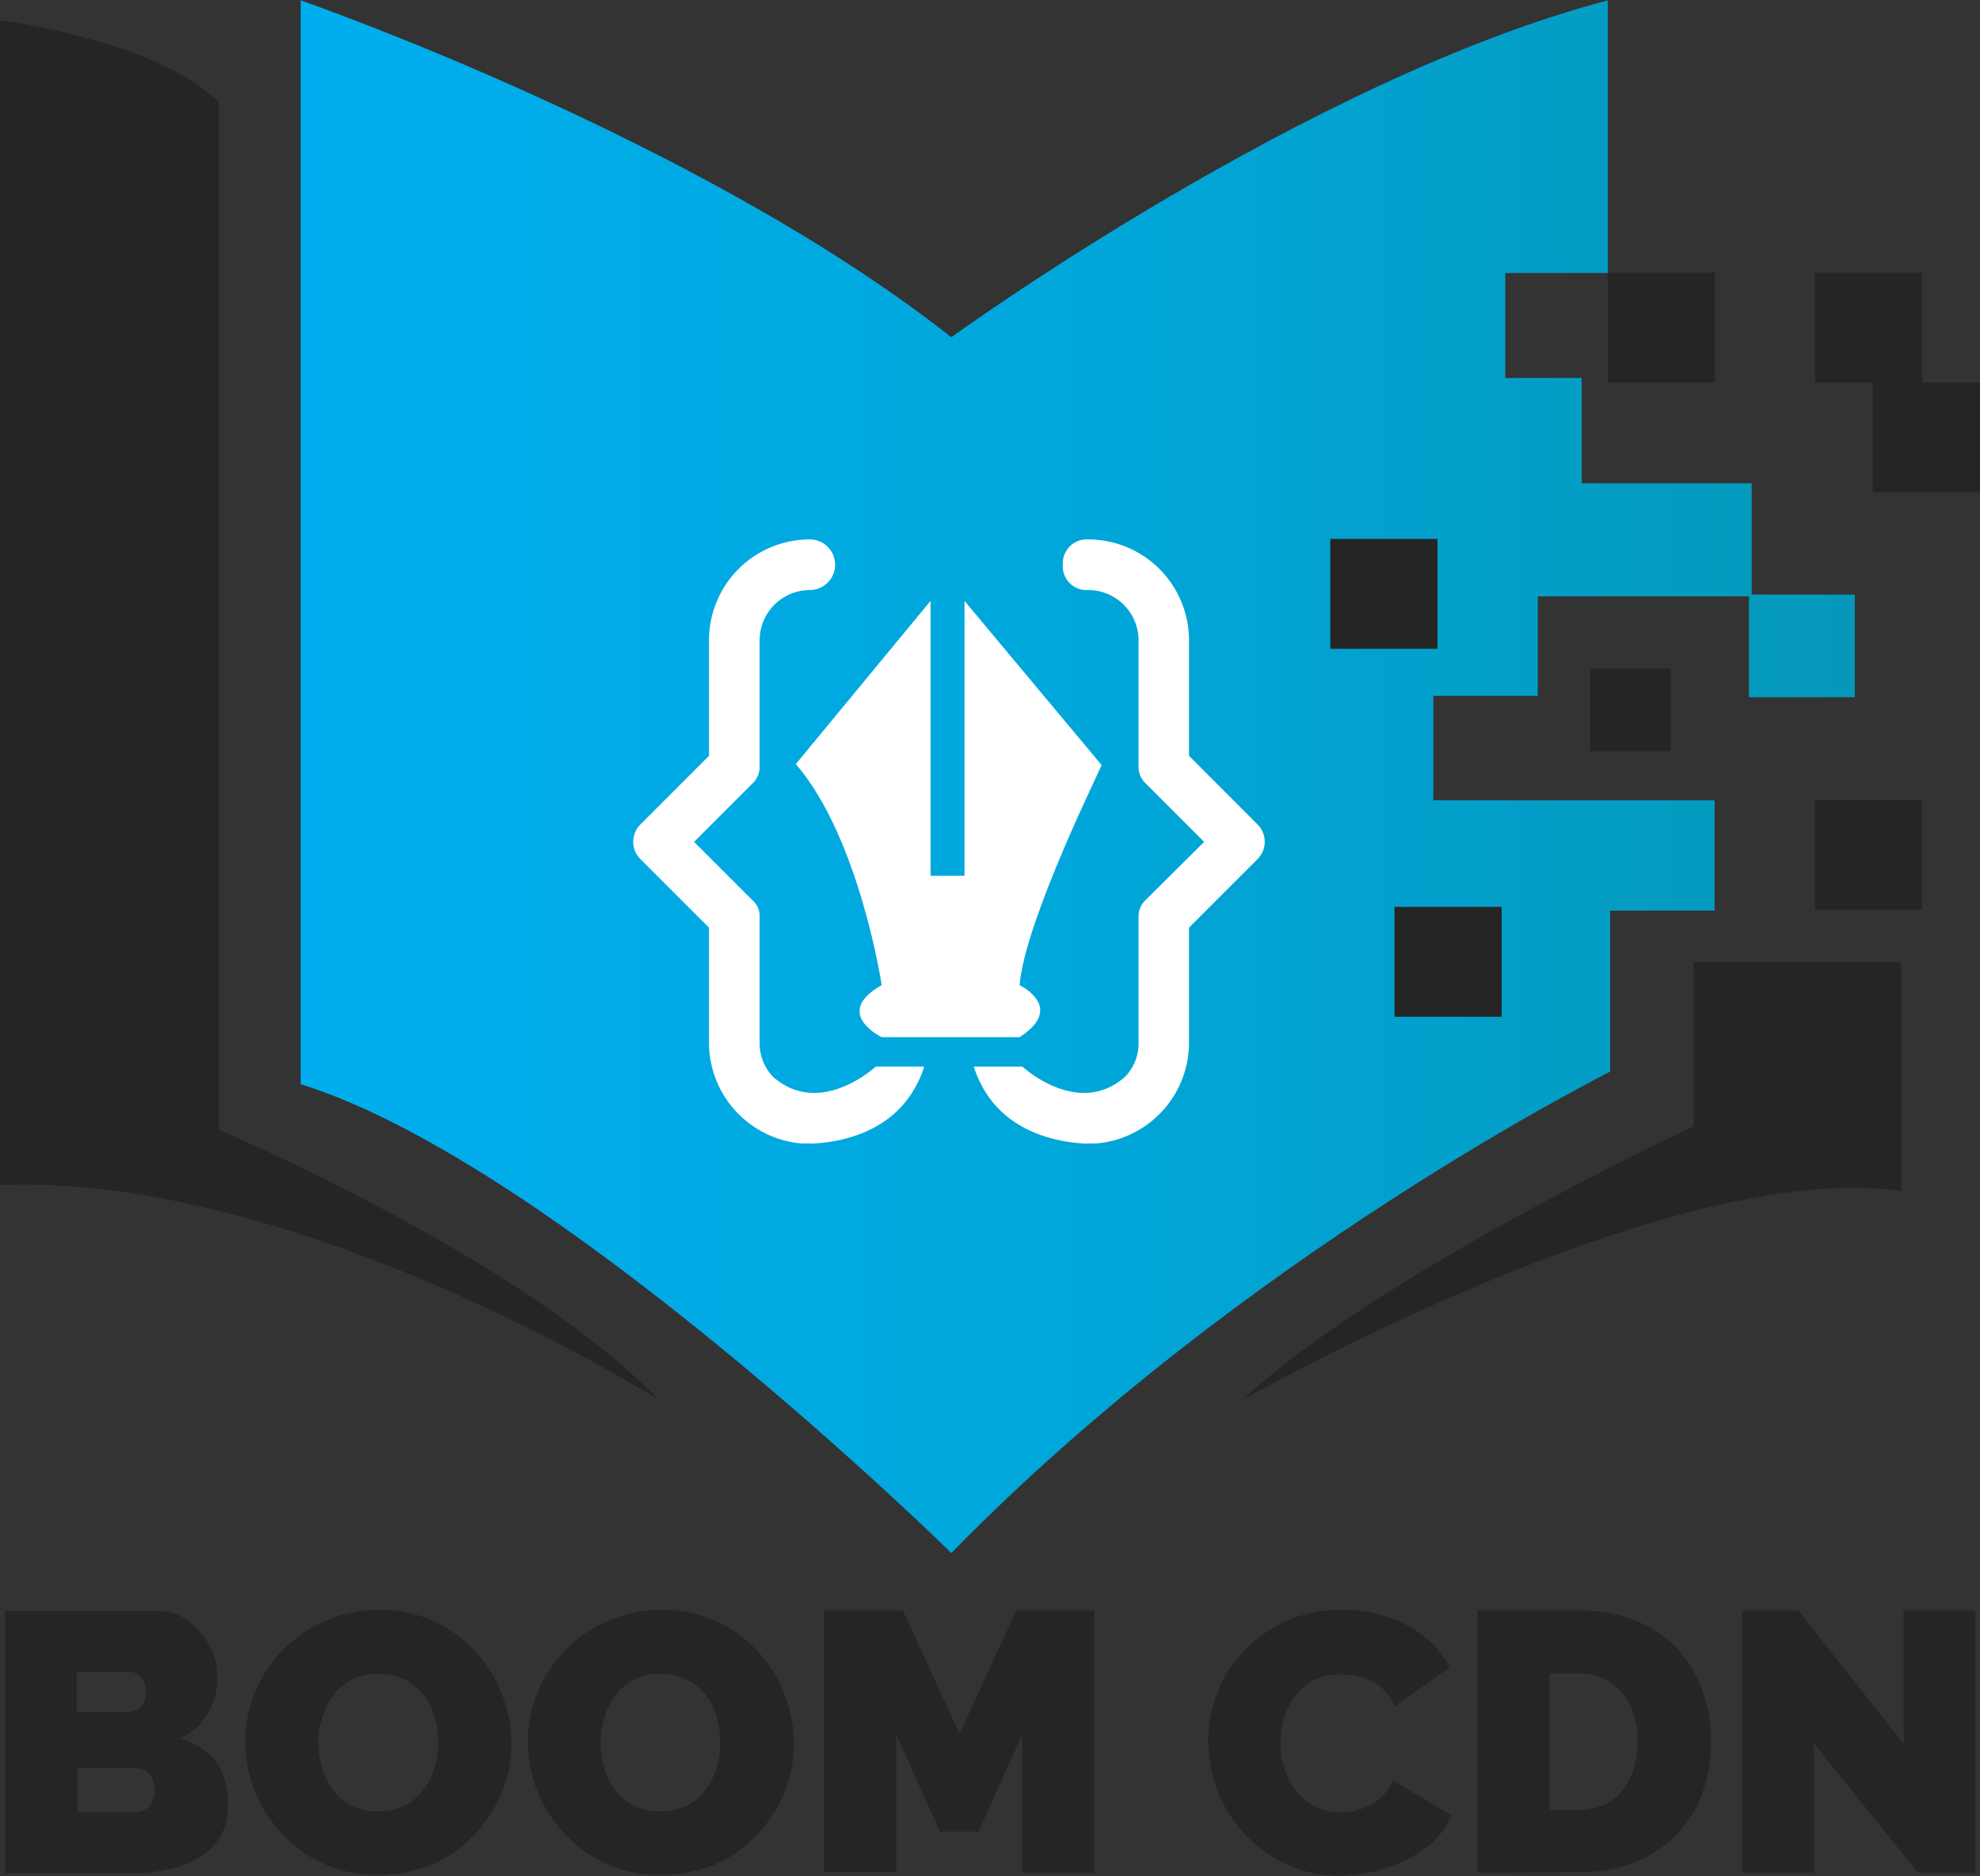 <svg id="Layer_1" data-name="Layer 1" xmlns="http://www.w3.org/2000/svg" xmlns:xlink="http://www.w3.org/1999/xlink" viewBox="0 0 213.5 202.33"><rect x="0" y="0" width="213.5" height="202.33" fill="#333333" stroke="none"/><defs><style>.cls-1{fill:#252525;}.cls-2{fill:url(#linear-gradient);}.cls-3{fill:#fff;}</style><linearGradient id="linear-gradient" x1="53.42" y1="147.3" x2="220.95" y2="147.3" gradientTransform="matrix(1, 0, 0, -1, 0, 258)" gradientUnits="userSpaceOnUse"><stop offset="0" stop-color="#00aeef"/><stop offset="0.53" stop-color="#00a6d8"/><stop offset="1" stop-color="#0598ba"/></linearGradient></defs><title>BoomCDNWP</title><path class="cls-1" d="M45.57,221.69a6.21,6.21,0,0,1-.78,3.27,6.35,6.35,0,0,1-2.19,2.24,10.28,10.28,0,0,1-3.27,1.32,16.88,16.88,0,0,1-3.9.44H21.54V200.68H37.92a5.69,5.69,0,0,1,2.68.63,7.63,7.63,0,0,1,2,1.66A9.73,9.73,0,0,1,44,205.26a8.12,8.12,0,0,1,.44,2.64,7.71,7.71,0,0,1-1,3.8,6.58,6.58,0,0,1-3,2.73,7.89,7.89,0,0,1,3.85,2.49A7.81,7.81,0,0,1,45.57,221.69ZM29.29,207.26v4.34H34.6a2.54,2.54,0,0,0,1.47-.44,2,2,0,0,0,.63-1.75,2.26,2.26,0,0,0-.54-1.66,1.93,1.93,0,0,0-1.31-.49Zm8.38,12.83a3,3,0,0,0-.53-1.76,1.66,1.66,0,0,0-1.42-.68H29.34v4.73h6.14a2.35,2.35,0,0,0,1.61-.59A2.55,2.55,0,0,0,37.67,220.09Z" transform="translate(-21 -26.96)"/><path class="cls-1" d="M61.71,229.15a13.53,13.53,0,0,1-5.85-1.22,13.74,13.74,0,0,1-4.49-3.26,15.22,15.22,0,0,1-2.92-4.58,14.41,14.41,0,0,1-1-5.32,14.09,14.09,0,0,1,4.09-9.9,14.58,14.58,0,0,1,4.58-3.12,14.23,14.23,0,0,1,5.81-1.17,13.53,13.53,0,0,1,5.85,1.22,13.83,13.83,0,0,1,4.48,3.27,14.15,14.15,0,0,1,2.88,4.63,14.36,14.36,0,0,1,1,5.31,13.55,13.55,0,0,1-1.07,5.37,15,15,0,0,1-3,4.53,13.94,13.94,0,0,1-4.59,3.17A16,16,0,0,1,61.71,229.15Zm-6.39-14.33a10.54,10.54,0,0,0,.39,2.78A8.71,8.71,0,0,0,56.88,220a5.87,5.87,0,0,0,4.88,2.29,6.23,6.23,0,0,0,2.92-.63,5.7,5.7,0,0,0,2-1.71,7.61,7.61,0,0,0,1.17-2.39,10,10,0,0,0,.39-2.73,10.37,10.37,0,0,0-.39-2.78,6.68,6.68,0,0,0-1.21-2.34,5.64,5.64,0,0,0-2-1.61,6.55,6.55,0,0,0-2.83-.63,5.84,5.84,0,0,0-2.88.63,5.72,5.72,0,0,0-2,1.71,7,7,0,0,0-1.17,2.39A7.87,7.87,0,0,0,55.32,214.82Z" transform="translate(-21 -26.96)"/><path class="cls-1" d="M92.18,229.15a13.53,13.53,0,0,1-5.85-1.22,13.81,13.81,0,0,1-4.48-3.26,15.06,15.06,0,0,1-2.93-4.58,14.41,14.41,0,0,1-1-5.32A13.5,13.5,0,0,1,79,209.41a13.78,13.78,0,0,1,3-4.54,14.52,14.52,0,0,1,4.59-3.12,14.14,14.14,0,0,1,5.8-1.17,13.53,13.53,0,0,1,5.85,1.22,13.73,13.73,0,0,1,4.48,3.27,14.15,14.15,0,0,1,2.88,4.63,14.36,14.36,0,0,1,1,5.31,13.55,13.55,0,0,1-1.07,5.37,14.82,14.82,0,0,1-3,4.53A13.94,13.94,0,0,1,98,228.08,16.16,16.16,0,0,1,92.18,229.15Zm-6.43-14.33a10.15,10.15,0,0,0,.39,2.78A8.18,8.18,0,0,0,87.31,220a6,6,0,0,0,2,1.66,6,6,0,0,0,2.87.63,6.3,6.3,0,0,0,2.93-.63,5.79,5.79,0,0,0,2-1.71,8.07,8.07,0,0,0,1.17-2.39,10.41,10.41,0,0,0,.39-2.73,10.78,10.78,0,0,0-.39-2.78,6.88,6.88,0,0,0-1.22-2.34,5.64,5.64,0,0,0-2-1.61,6.51,6.51,0,0,0-2.83-.63,5.8,5.8,0,0,0-2.87.63,5.63,5.63,0,0,0-2,1.71,6.67,6.67,0,0,0-1.17,2.39A9,9,0,0,0,85.75,214.82Z" transform="translate(-21 -26.96)"/><path class="cls-1" d="M131.24,228.91V214l-4.73,10.48h-4.15L117.63,214v14.87h-7.75V200.63h8.48l6.1,13.31,6.14-13.31H139v28.28Z" transform="translate(-21 -26.96)"/><path class="cls-1" d="M151.27,214.58a14.23,14.23,0,0,1,1-5.07,13.93,13.93,0,0,1,2.83-4.49,15.32,15.32,0,0,1,4.53-3.22,14.17,14.17,0,0,1,6.1-1.22,14.33,14.33,0,0,1,7.11,1.71,11.06,11.06,0,0,1,4.49,4.48L171.36,211a4.54,4.54,0,0,0-1.07-1.71,5.13,5.13,0,0,0-1.46-1.07,6.58,6.58,0,0,0-1.66-.54,9.7,9.7,0,0,0-1.66-.14,5.84,5.84,0,0,0-2.88.63,6.13,6.13,0,0,0-2,1.71,6.71,6.71,0,0,0-1.17,2.38,9.64,9.64,0,0,0-.39,2.64,9.27,9.27,0,0,0,.43,2.82,8.28,8.28,0,0,0,1.27,2.39,6.09,6.09,0,0,0,4.78,2.3,5.92,5.92,0,0,0,1.61-.2,7.43,7.43,0,0,0,1.61-.58,6.37,6.37,0,0,0,1.41-1.08,5.33,5.33,0,0,0,1-1.61l6.33,3.81a8.13,8.13,0,0,1-1.95,2.78,12.07,12.07,0,0,1-2.92,2,16.71,16.71,0,0,1-3.56,1.27,16.54,16.54,0,0,1-3.71.44,13.27,13.27,0,0,1-5.75-1.27,14.87,14.87,0,0,1-7.41-8A18.57,18.57,0,0,1,151.27,214.58Z" transform="translate(-21 -26.96)"/><path class="cls-1" d="M180.33,228.91V200.63h10.88a16.35,16.35,0,0,1,6.19,1.12,12.56,12.56,0,0,1,4.43,3,13.42,13.42,0,0,1,2.73,4.48,15.55,15.55,0,0,1,.93,5.46,16,16,0,0,1-1,5.85,12.77,12.77,0,0,1-2.88,4.44,13.48,13.48,0,0,1-4.49,2.88,16,16,0,0,1-5.85,1Zm17.26-14.14a9.26,9.26,0,0,0-.44-3,6.47,6.47,0,0,0-1.26-2.29,6.17,6.17,0,0,0-2-1.52,6.78,6.78,0,0,0-2.68-.53h-3.13v14.72h3.13a7,7,0,0,0,2.73-.53,5.64,5.64,0,0,0,2-1.56,6.67,6.67,0,0,0,1.22-2.35A9.48,9.48,0,0,0,197.59,214.77Z" transform="translate(-21 -26.96)"/><path class="cls-1" d="M216.61,215v13.9h-7.76V200.63h6.05L226.26,215V200.63H234v28.28h-6.19Z" transform="translate(-21 -26.96)"/><rect class="cls-1" x="171.47" y="72.11" width="8.68" height="8.92"/><path class="cls-2" d="M123.58,194.44s-42.66-42-70.16-50.56V27s43,14.88,70.16,36.33c0,0,38.23-27.79,70.79-36.33v29.4H183.31V67.72h8.24V79.08h18.33v12H221v11.07H209.59V91.27H186.82V102H175.55v11.26h30.33v11.9H194.62v17.36C194.57,142.61,155.17,162.12,123.58,194.44Z" transform="translate(-21 -26.96)"/><path class="cls-1" d="M92,177.91s-38.57-24.42-71-23.16V29.16S37.87,31.26,44.6,38V148.8S77.46,162.7,92,177.91Z" transform="translate(-21 -26.96)"/><path class="cls-1" d="M155,177.91s45.93-26.13,71-22.52V130.72H203.64v17.69S169.7,164.21,155,177.91Z" transform="translate(-21 -26.96)"/><rect class="cls-1" x="173.37" y="29.4" width="11.56" height="11.85"/><rect class="cls-1" x="195.7" y="29.4" width="11.56" height="11.85"/><rect class="cls-1" x="201.94" y="41.25" width="11.56" height="11.85"/><rect class="cls-1" x="195.7" y="86.25" width="11.56" height="11.85"/><rect class="cls-1" x="143.44" y="58.12" width="11.56" height="11.85"/><rect class="cls-1" x="150.36" y="97.8" width="11.56" height="11.85"/><path class="cls-3" d="M143.77,125.89v13.55a5.19,5.19,0,0,1-1.42,3.61c-5.07,4.54-11.11-1.07-11.11-1.07H126c2.24,7,8.82,8.09,11.75,8.29a2.28,2.28,0,0,0,.58,0h.93a10.92,10.92,0,0,0,9.95-10.83V127l7.36-7.36a2.65,2.65,0,0,0,0-3.8l-7.36-7.37V96a10.89,10.89,0,0,0-10.88-10.87,2.59,2.59,0,0,0-2.73,2.73,2.56,2.56,0,0,0,2.73,2.73A5.44,5.44,0,0,1,143.77,96v13.61a2.47,2.47,0,0,0,.83,1.9l6.24,6.24L144.55,124A2.41,2.41,0,0,0,143.77,125.89Z" transform="translate(-21 -26.96)"/><path class="cls-3" d="M102.91,125.89v13.55a5.23,5.23,0,0,0,1.41,3.61c5.07,4.54,11.12-1.07,11.12-1.07h5.22c-2.25,7-8.83,8.09-11.75,8.29a2.35,2.35,0,0,1-.59,0h-.93a10.92,10.92,0,0,1-9.94-10.83V127l-7.36-7.36a2.63,2.63,0,0,1,0-3.8l7.36-7.37V96a10.88,10.88,0,0,1,10.87-10.87,2.73,2.73,0,1,1,0,5.46A5.43,5.43,0,0,0,102.91,96v13.61a2.47,2.47,0,0,1-.83,1.9l-6.24,6.24,6.24,6.24A2.29,2.29,0,0,1,102.91,125.89Z" transform="translate(-21 -26.96)"/><path class="cls-3" d="M130.94,133.2s5,2.39,0,5.61H116.07s-5.36-2.58,0-5.61c0,0-2.39-15.89-9.26-23.84l14.53-17.6V121.4H125V91.76l14.78,17.7C139.91,109.41,131.53,126.18,130.94,133.2Z" transform="translate(-21 -26.96)"/></svg>